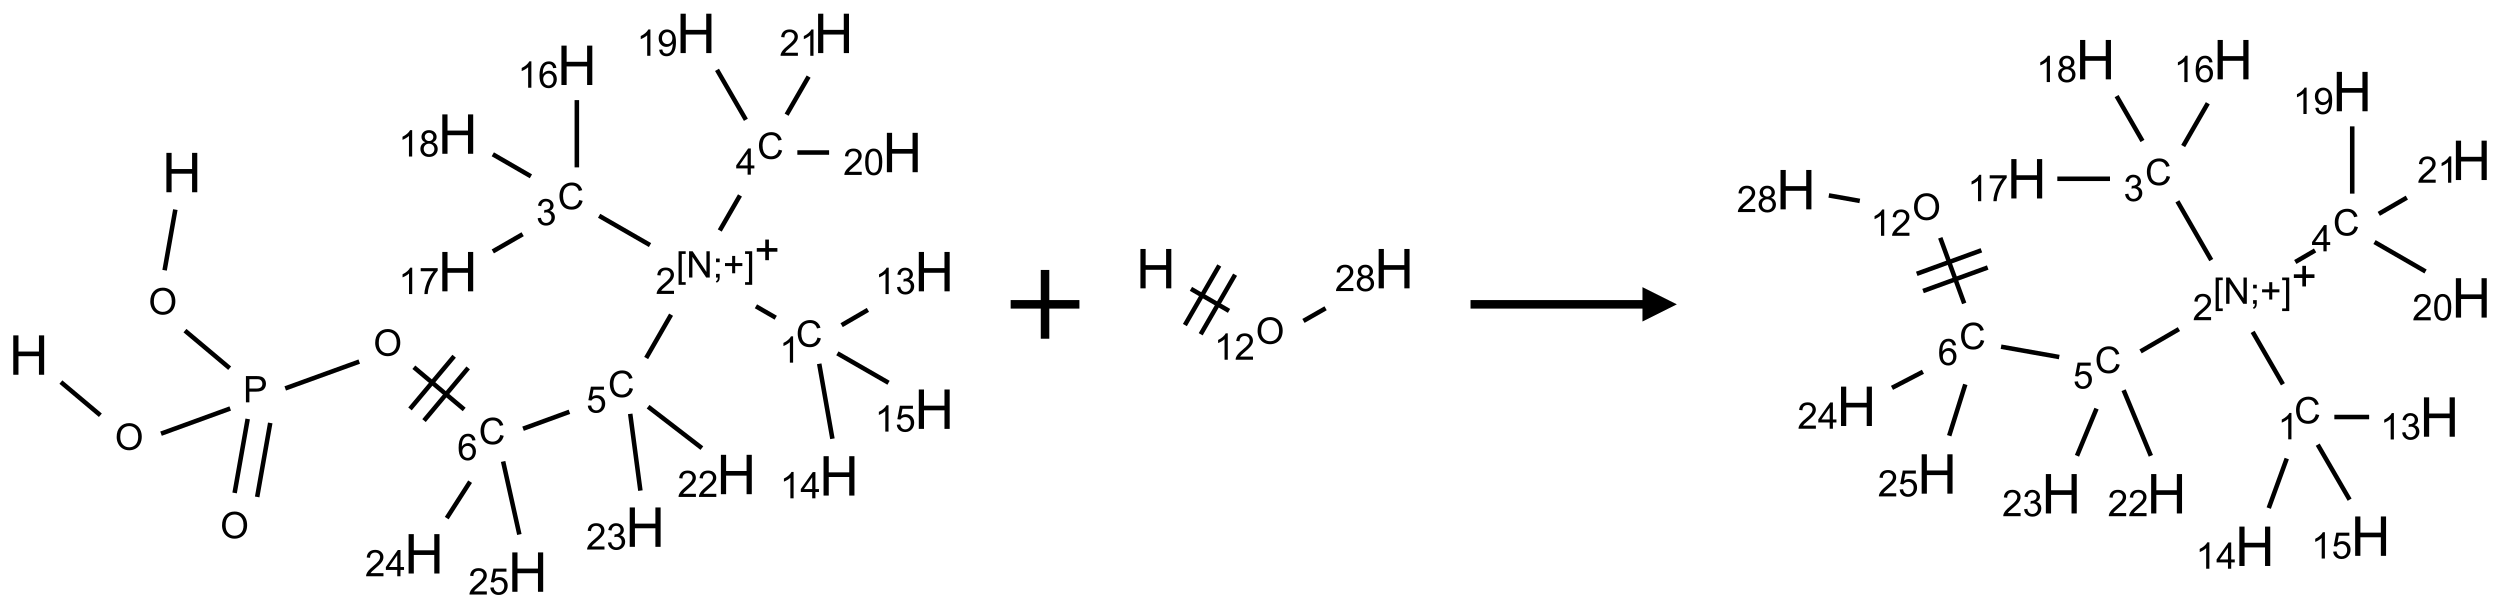 <?xml version="1.0" encoding="UTF-8"?>
<svg xmlns="http://www.w3.org/2000/svg" xmlns:xlink="http://www.w3.org/1999/xlink" width="727" height="177" viewBox="0 0 727 177">
<defs>
<g>
<g id="glyph-0-0">
<path d="M 2 0 L 2 -10 L 10 -10 L 10 0 Z M 2.25 -0.25 L 9.75 -0.25 L 9.75 -9.75 L 2.25 -9.75 Z M 2.25 -0.25 "/>
</g>
<g id="glyph-0-1">
<path d="M 1.281 0 L 1.281 -11.453 L 2.797 -11.453 L 2.797 -6.75 L 8.75 -6.75 L 8.75 -11.453 L 10.266 -11.453 L 10.266 0 L 8.75 0 L 8.75 -5.398 L 2.797 -5.398 L 2.797 0 Z M 1.281 0 "/>
</g>
<g id="glyph-1-0">
<path d="M 1.332 0 L 1.332 -6.668 L 6.668 -6.668 L 6.668 0 Z M 1.5 -0.168 L 6.5 -0.168 L 6.5 -6.5 L 1.5 -6.5 Z M 1.5 -0.168 "/>
</g>
<g id="glyph-1-1">
<path d="M 0.516 -3.719 C 0.516 -4.984 0.855 -5.977 1.535 -6.695 C 2.215 -7.414 3.094 -7.77 4.172 -7.77 C 4.875 -7.77 5.512 -7.602 6.078 -7.266 C 6.645 -6.93 7.074 -6.461 7.371 -5.855 C 7.668 -5.254 7.816 -4.57 7.816 -3.809 C 7.816 -3.035 7.66 -2.34 7.348 -1.73 C 7.035 -1.117 6.594 -0.656 6.02 -0.34 C 5.449 -0.027 4.828 0.129 4.168 0.129 C 3.449 0.129 2.805 -0.043 2.238 -0.391 C 1.672 -0.738 1.246 -1.211 0.953 -1.812 C 0.66 -2.414 0.516 -3.047 0.516 -3.719 Z M 1.559 -3.703 C 1.559 -2.781 1.805 -2.059 2.301 -1.527 C 2.793 -1 3.414 -0.734 4.16 -0.734 C 4.922 -0.734 5.547 -1 6.039 -1.535 C 6.531 -2.07 6.777 -2.828 6.777 -3.812 C 6.777 -4.434 6.672 -4.977 6.461 -5.441 C 6.25 -5.902 5.945 -6.262 5.539 -6.52 C 5.133 -6.773 4.68 -6.902 4.176 -6.902 C 3.461 -6.902 2.848 -6.656 2.332 -6.164 C 1.816 -5.672 1.559 -4.852 1.559 -3.703 Z M 1.559 -3.703 "/>
</g>
<g id="glyph-1-2">
<path d="M 0.824 0 L 0.824 -7.637 L 3.703 -7.637 C 4.211 -7.637 4.598 -7.609 4.863 -7.562 C 5.238 -7.5 5.555 -7.383 5.809 -7.207 C 6.062 -7.031 6.266 -6.785 6.418 -6.469 C 6.574 -6.152 6.652 -5.805 6.652 -5.426 C 6.652 -4.777 6.445 -4.227 6.031 -3.777 C 5.617 -3.328 4.871 -3.105 3.793 -3.105 L 1.832 -3.105 L 1.832 0 Z M 1.832 -4.004 L 3.809 -4.004 C 4.461 -4.004 4.922 -4.125 5.199 -4.371 C 5.473 -4.613 5.609 -4.953 5.609 -5.395 C 5.609 -5.715 5.527 -5.988 5.367 -6.215 C 5.207 -6.441 4.992 -6.594 4.73 -6.668 C 4.559 -6.711 4.246 -6.734 3.785 -6.734 L 1.832 -6.734 Z M 1.832 -4.004 "/>
</g>
<g id="glyph-1-3">
<path d="M 6.27 -2.676 L 7.281 -2.422 C 7.07 -1.594 6.688 -0.961 6.137 -0.523 C 5.586 -0.086 4.914 0.129 4.121 0.129 C 3.297 0.129 2.629 -0.039 2.113 -0.371 C 1.598 -0.707 1.203 -1.191 0.934 -1.828 C 0.664 -2.465 0.531 -3.145 0.531 -3.875 C 0.531 -4.672 0.684 -5.363 0.988 -5.957 C 1.293 -6.547 1.723 -6.996 2.285 -7.305 C 2.844 -7.613 3.461 -7.766 4.137 -7.766 C 4.898 -7.766 5.543 -7.57 6.062 -7.184 C 6.582 -6.793 6.945 -6.246 7.152 -5.543 L 6.156 -5.309 C 5.98 -5.863 5.723 -6.266 5.387 -6.52 C 5.051 -6.773 4.625 -6.902 4.113 -6.902 C 3.527 -6.902 3.039 -6.762 2.645 -6.48 C 2.25 -6.199 1.973 -5.82 1.812 -5.348 C 1.652 -4.871 1.574 -4.383 1.574 -3.879 C 1.574 -3.23 1.668 -2.664 1.855 -2.18 C 2.047 -1.695 2.34 -1.332 2.738 -1.094 C 3.137 -0.855 3.57 -0.734 4.035 -0.734 C 4.602 -0.734 5.082 -0.898 5.473 -1.223 C 5.867 -1.551 6.133 -2.035 6.27 -2.676 Z M 6.27 -2.676 "/>
</g>
<g id="glyph-1-4">
<path d="M 5.309 -5.766 L 4.375 -5.691 C 4.293 -6.059 4.172 -6.328 4.02 -6.496 C 3.766 -6.762 3.453 -6.895 3.082 -6.895 C 2.785 -6.895 2.523 -6.812 2.297 -6.645 C 2 -6.43 1.77 -6.117 1.598 -5.703 C 1.43 -5.289 1.34 -4.703 1.332 -3.938 C 1.559 -4.281 1.836 -4.535 2.16 -4.703 C 2.488 -4.871 2.828 -4.953 3.188 -4.953 C 3.812 -4.953 4.344 -4.723 4.785 -4.262 C 5.223 -3.801 5.441 -3.207 5.441 -2.48 C 5.441 -2 5.34 -1.555 5.133 -1.145 C 4.926 -0.73 4.641 -0.418 4.281 -0.199 C 3.922 0.02 3.512 0.129 3.051 0.129 C 2.27 0.129 1.633 -0.156 1.141 -0.73 C 0.648 -1.305 0.402 -2.254 0.402 -3.574 C 0.402 -5.051 0.672 -6.121 1.219 -6.793 C 1.695 -7.375 2.336 -7.668 3.141 -7.668 C 3.742 -7.668 4.234 -7.5 4.617 -7.16 C 5 -6.824 5.23 -6.359 5.309 -5.766 Z M 1.48 -2.473 C 1.48 -2.152 1.547 -1.844 1.684 -1.547 C 1.82 -1.25 2.016 -1.027 2.262 -0.871 C 2.508 -0.719 2.766 -0.641 3.035 -0.641 C 3.434 -0.641 3.773 -0.801 4.059 -1.121 C 4.344 -1.441 4.484 -1.875 4.484 -2.422 C 4.484 -2.949 4.344 -3.367 4.062 -3.668 C 3.781 -3.973 3.426 -4.125 3 -4.125 C 2.578 -4.125 2.219 -3.973 1.922 -3.668 C 1.625 -3.363 1.48 -2.969 1.48 -2.473 Z M 1.48 -2.473 "/>
</g>
<g id="glyph-1-5">
<path d="M 0.441 -2 L 1.426 -2.082 C 1.5 -1.605 1.668 -1.242 1.934 -1.004 C 2.199 -0.762 2.52 -0.641 2.895 -0.641 C 3.348 -0.641 3.73 -0.812 4.043 -1.152 C 4.355 -1.492 4.512 -1.941 4.512 -2.504 C 4.512 -3.039 4.359 -3.461 4.059 -3.77 C 3.758 -4.078 3.367 -4.234 2.879 -4.234 C 2.578 -4.234 2.305 -4.164 2.062 -4.027 C 1.82 -3.891 1.629 -3.715 1.488 -3.496 L 0.609 -3.609 L 1.348 -7.531 L 5.145 -7.531 L 5.145 -6.637 L 2.098 -6.637 L 1.688 -4.582 C 2.145 -4.902 2.625 -5.062 3.129 -5.062 C 3.797 -5.062 4.359 -4.832 4.816 -4.371 C 5.277 -3.91 5.504 -3.312 5.504 -2.59 C 5.504 -1.898 5.305 -1.301 4.902 -0.797 C 4.41 -0.18 3.742 0.129 2.895 0.129 C 2.199 0.129 1.633 -0.062 1.195 -0.453 C 0.758 -0.844 0.504 -1.359 0.441 -2 Z M 0.441 -2 "/>
</g>
<g id="glyph-1-6">
<path d="M 0.723 2.121 L 0.723 -7.637 L 2.793 -7.637 L 2.793 -6.859 L 1.66 -6.859 L 1.66 1.344 L 2.793 1.344 L 2.793 2.121 Z M 0.723 2.121 "/>
</g>
<g id="glyph-1-7">
<path d="M 0.812 0 L 0.812 -7.637 L 1.848 -7.637 L 5.859 -1.641 L 5.859 -7.637 L 6.828 -7.637 L 6.828 0 L 5.793 0 L 1.781 -6 L 1.781 0 Z M 0.812 0 "/>
</g>
<g id="glyph-1-8">
<path d="M 0.949 -4.465 L 0.949 -5.531 L 2.016 -5.531 L 2.016 -4.465 Z M 0.949 0 L 0.949 -1.066 L 2.016 -1.066 L 2.016 0 C 2.016 0.391 1.945 0.711 1.809 0.949 C 1.668 1.191 1.449 1.379 1.145 1.512 L 0.887 1.109 C 1.082 1.023 1.23 0.895 1.324 0.727 C 1.418 0.559 1.469 0.316 1.48 0 Z M 0.949 0 "/>
</g>
<g id="glyph-1-9">
<path d="M 2.672 -1.234 L 2.672 -3.328 L 0.594 -3.328 L 0.594 -4.203 L 2.672 -4.203 L 2.672 -6.281 L 3.559 -6.281 L 3.559 -4.203 L 5.637 -4.203 L 5.637 -3.328 L 3.559 -3.328 L 3.559 -1.234 Z M 2.672 -1.234 "/>
</g>
<g id="glyph-1-10">
<path d="M 2.27 2.121 L 0.203 2.121 L 0.203 1.344 L 1.332 1.344 L 1.332 -6.859 L 0.203 -6.859 L 0.203 -7.637 L 2.27 -7.637 Z M 2.27 2.121 "/>
</g>
<g id="glyph-1-11">
<path d="M 5.371 -0.902 L 5.371 0 L 0.324 0 C 0.316 -0.227 0.352 -0.441 0.434 -0.652 C 0.562 -0.996 0.766 -1.332 1.051 -1.668 C 1.332 -2 1.742 -2.387 2.277 -2.824 C 3.105 -3.504 3.668 -4.043 3.957 -4.441 C 4.25 -4.84 4.395 -5.215 4.395 -5.566 C 4.395 -5.938 4.262 -6.254 3.996 -6.508 C 3.73 -6.762 3.387 -6.891 2.957 -6.891 C 2.508 -6.891 2.145 -6.754 1.875 -6.484 C 1.605 -6.215 1.469 -5.84 1.465 -5.359 L 0.5 -5.457 C 0.566 -6.176 0.812 -6.727 1.246 -7.102 C 1.676 -7.477 2.254 -7.668 2.98 -7.668 C 3.711 -7.668 4.293 -7.465 4.719 -7.059 C 5.145 -6.652 5.359 -6.148 5.359 -5.547 C 5.359 -5.242 5.297 -4.941 5.172 -4.645 C 5.047 -4.352 4.84 -4.039 4.551 -3.715 C 4.262 -3.387 3.777 -2.938 3.105 -2.371 C 2.543 -1.898 2.18 -1.578 2.02 -1.41 C 1.859 -1.242 1.73 -1.07 1.625 -0.902 Z M 5.371 -0.902 "/>
</g>
<g id="glyph-1-12">
<path d="M 3.973 0 L 3.035 0 L 3.035 -5.973 C 2.809 -5.758 2.516 -5.543 2.148 -5.328 C 1.781 -5.113 1.453 -4.953 1.16 -4.844 L 1.16 -5.75 C 1.684 -5.996 2.145 -6.297 2.535 -6.645 C 2.93 -6.996 3.207 -7.336 3.371 -7.668 L 3.973 -7.668 Z M 3.973 0 "/>
</g>
<g id="glyph-1-13">
<path d="M 0.449 -2.016 L 1.387 -2.141 C 1.492 -1.609 1.676 -1.227 1.934 -0.992 C 2.191 -0.758 2.508 -0.641 2.879 -0.641 C 3.32 -0.641 3.695 -0.793 3.996 -1.098 C 4.301 -1.402 4.453 -1.781 4.453 -2.234 C 4.453 -2.664 4.312 -3.02 4.031 -3.301 C 3.75 -3.578 3.391 -3.719 2.957 -3.719 C 2.781 -3.719 2.562 -3.684 2.297 -3.613 L 2.402 -4.438 C 2.465 -4.43 2.516 -4.426 2.551 -4.426 C 2.949 -4.426 3.312 -4.531 3.629 -4.738 C 3.949 -4.949 4.109 -5.27 4.109 -5.703 C 4.109 -6.047 3.992 -6.332 3.762 -6.559 C 3.527 -6.785 3.227 -6.895 2.859 -6.895 C 2.496 -6.895 2.191 -6.781 1.949 -6.551 C 1.707 -6.324 1.547 -5.98 1.48 -5.52 L 0.543 -5.688 C 0.656 -6.316 0.918 -6.805 1.324 -7.148 C 1.73 -7.492 2.234 -7.668 2.84 -7.668 C 3.254 -7.668 3.641 -7.578 3.988 -7.398 C 4.34 -7.219 4.609 -6.977 4.793 -6.668 C 4.98 -6.359 5.074 -6.031 5.074 -5.684 C 5.074 -5.352 4.984 -5.051 4.809 -4.781 C 4.629 -4.512 4.367 -4.297 4.02 -4.137 C 4.473 -4.031 4.824 -3.816 5.074 -3.488 C 5.324 -3.16 5.449 -2.75 5.449 -2.254 C 5.449 -1.59 5.203 -1.023 4.719 -0.559 C 4.234 -0.098 3.617 0.137 2.875 0.137 C 2.203 0.137 1.648 -0.062 1.207 -0.465 C 0.762 -0.863 0.512 -1.379 0.449 -2.016 Z M 0.449 -2.016 "/>
</g>
<g id="glyph-1-14">
<path d="M 3.449 0 L 3.449 -1.828 L 0.137 -1.828 L 0.137 -2.688 L 3.621 -7.637 L 4.387 -7.637 L 4.387 -2.688 L 5.418 -2.688 L 5.418 -1.828 L 4.387 -1.828 L 4.387 0 Z M 3.449 -2.688 L 3.449 -6.129 L 1.059 -2.688 Z M 3.449 -2.688 "/>
</g>
<g id="glyph-1-15">
<path d="M 0.504 -6.637 L 0.504 -7.535 L 5.449 -7.535 L 5.449 -6.809 C 4.961 -6.289 4.48 -5.602 4.004 -4.746 C 3.527 -3.887 3.156 -3.004 2.895 -2.098 C 2.707 -1.461 2.59 -0.762 2.535 0 L 1.574 0 C 1.582 -0.602 1.703 -1.328 1.926 -2.176 C 2.152 -3.027 2.477 -3.848 2.898 -4.637 C 3.32 -5.426 3.77 -6.094 4.246 -6.637 Z M 0.504 -6.637 "/>
</g>
<g id="glyph-1-16">
<path d="M 1.887 -4.141 C 1.496 -4.281 1.207 -4.484 1.02 -4.75 C 0.832 -5.016 0.738 -5.328 0.738 -5.699 C 0.738 -6.254 0.938 -6.719 1.34 -7.098 C 1.738 -7.477 2.27 -7.668 2.934 -7.668 C 3.598 -7.668 4.137 -7.473 4.543 -7.086 C 4.949 -6.699 5.152 -6.227 5.152 -5.672 C 5.152 -5.316 5.059 -5.008 4.871 -4.746 C 4.688 -4.484 4.406 -4.281 4.027 -4.141 C 4.496 -3.988 4.852 -3.742 5.098 -3.402 C 5.34 -3.062 5.465 -2.656 5.465 -2.184 C 5.465 -1.531 5.234 -0.98 4.77 -0.535 C 4.309 -0.09 3.703 0.129 2.949 0.129 C 2.195 0.129 1.586 -0.094 1.125 -0.539 C 0.664 -0.984 0.434 -1.543 0.434 -2.207 C 0.434 -2.703 0.559 -3.121 0.809 -3.457 C 1.062 -3.793 1.422 -4.02 1.887 -4.141 Z M 1.699 -5.73 C 1.699 -5.367 1.812 -5.074 2.047 -4.844 C 2.281 -4.613 2.582 -4.5 2.953 -4.5 C 3.312 -4.5 3.609 -4.613 3.84 -4.84 C 4.07 -5.066 4.188 -5.348 4.188 -5.676 C 4.188 -6.02 4.07 -6.309 3.832 -6.543 C 3.594 -6.777 3.297 -6.895 2.941 -6.895 C 2.586 -6.895 2.289 -6.781 2.051 -6.551 C 1.816 -6.324 1.699 -6.047 1.699 -5.73 Z M 1.395 -2.203 C 1.395 -1.938 1.461 -1.676 1.586 -1.426 C 1.711 -1.176 1.902 -0.984 2.152 -0.848 C 2.402 -0.711 2.672 -0.641 2.957 -0.641 C 3.406 -0.641 3.777 -0.785 4.066 -1.074 C 4.359 -1.363 4.504 -1.727 4.504 -2.172 C 4.504 -2.625 4.355 -2.996 4.055 -3.293 C 3.754 -3.586 3.379 -3.734 2.926 -3.734 C 2.484 -3.734 2.121 -3.59 1.832 -3.297 C 1.543 -3.004 1.395 -2.641 1.395 -2.203 Z M 1.395 -2.203 "/>
</g>
<g id="glyph-1-17">
<path d="M 0.582 -1.766 L 1.484 -1.848 C 1.562 -1.426 1.707 -1.117 1.922 -0.926 C 2.137 -0.734 2.414 -0.641 2.75 -0.641 C 3.039 -0.641 3.289 -0.707 3.508 -0.84 C 3.727 -0.973 3.902 -1.148 4.043 -1.367 C 4.18 -1.586 4.297 -1.887 4.391 -2.262 C 4.484 -2.637 4.531 -3.016 4.531 -3.406 C 4.531 -3.449 4.531 -3.512 4.527 -3.594 C 4.34 -3.297 4.082 -3.055 3.758 -2.867 C 3.434 -2.68 3.082 -2.59 2.703 -2.59 C 2.07 -2.59 1.535 -2.816 1.098 -3.277 C 0.66 -3.734 0.441 -4.34 0.441 -5.09 C 0.441 -5.863 0.672 -6.484 1.129 -6.957 C 1.586 -7.43 2.156 -7.668 2.844 -7.668 C 3.34 -7.668 3.793 -7.531 4.207 -7.266 C 4.617 -7 4.93 -6.617 5.145 -6.121 C 5.355 -5.629 5.465 -4.91 5.465 -3.973 C 5.465 -2.996 5.359 -2.223 5.145 -1.645 C 4.934 -1.066 4.617 -0.625 4.199 -0.324 C 3.781 -0.02 3.293 0.129 2.73 0.129 C 2.133 0.129 1.645 -0.035 1.266 -0.367 C 0.887 -0.699 0.66 -1.164 0.582 -1.766 Z M 4.422 -5.137 C 4.422 -5.676 4.277 -6.102 3.992 -6.418 C 3.707 -6.734 3.359 -6.891 2.957 -6.891 C 2.543 -6.891 2.18 -6.719 1.871 -6.379 C 1.562 -6.039 1.406 -5.598 1.406 -5.059 C 1.406 -4.57 1.555 -4.176 1.848 -3.871 C 2.141 -3.566 2.5 -3.418 2.934 -3.418 C 3.367 -3.418 3.723 -3.57 4.004 -3.871 C 4.281 -4.176 4.422 -4.598 4.422 -5.137 Z M 4.422 -5.137 "/>
</g>
<g id="glyph-1-18">
<path d="M 0.441 -3.766 C 0.441 -4.668 0.535 -5.395 0.723 -5.945 C 0.906 -6.496 1.184 -6.922 1.551 -7.219 C 1.918 -7.516 2.375 -7.668 2.934 -7.668 C 3.344 -7.668 3.703 -7.586 4.012 -7.418 C 4.32 -7.254 4.574 -7.016 4.777 -6.707 C 4.977 -6.395 5.137 -6.016 5.25 -5.57 C 5.363 -5.125 5.422 -4.523 5.422 -3.766 C 5.422 -2.871 5.328 -2.148 5.145 -1.598 C 4.961 -1.047 4.688 -0.621 4.32 -0.32 C 3.953 -0.02 3.492 0.129 2.934 0.129 C 2.195 0.129 1.617 -0.133 1.199 -0.66 C 0.695 -1.297 0.441 -2.332 0.441 -3.766 Z M 1.406 -3.766 C 1.406 -2.512 1.555 -1.68 1.848 -1.262 C 2.141 -0.848 2.5 -0.641 2.934 -0.641 C 3.363 -0.641 3.727 -0.848 4.02 -1.266 C 4.312 -1.684 4.457 -2.516 4.457 -3.766 C 4.457 -5.023 4.312 -5.859 4.02 -6.27 C 3.727 -6.684 3.359 -6.891 2.922 -6.891 C 2.492 -6.891 2.148 -6.707 1.891 -6.344 C 1.566 -5.879 1.406 -5.02 1.406 -3.766 Z M 1.406 -3.766 "/>
</g>
</g>
</defs>
<path fill="none" stroke-width="0.033" stroke-linecap="butt" stroke-linejoin="miter" stroke="rgb(0%, 0%, 0%)" stroke-opacity="1" stroke-miterlimit="10" d="M 1.066 1.281 L 0.988 1.722 " transform="matrix(40, 0, 0, 40, 8.346, 9.711)"/>
<path fill="none" stroke-width="0.033" stroke-linecap="butt" stroke-linejoin="miter" stroke="rgb(0%, 0%, 0%)" stroke-opacity="1" stroke-miterlimit="10" d="M 1.136 2.161 L 1.461 2.434 " transform="matrix(40, 0, 0, 40, 8.346, 9.711)"/>
<path fill="none" stroke-width="0.033" stroke-linecap="butt" stroke-linejoin="miter" stroke="rgb(0%, 0%, 0%)" stroke-opacity="1" stroke-miterlimit="10" d="M 1.592 2.803 L 1.497 3.341 " transform="matrix(40, 0, 0, 40, 8.346, 9.711)"/>
<path fill="none" stroke-width="0.033" stroke-linecap="butt" stroke-linejoin="miter" stroke="rgb(0%, 0%, 0%)" stroke-opacity="1" stroke-miterlimit="10" d="M 1.756 2.832 L 1.661 3.37 " transform="matrix(40, 0, 0, 40, 8.346, 9.711)"/>
<path fill="none" stroke-width="0.033" stroke-linecap="butt" stroke-linejoin="miter" stroke="rgb(0%, 0%, 0%)" stroke-opacity="1" stroke-miterlimit="10" d="M 1.465 2.727 L 0.962 2.91 " transform="matrix(40, 0, 0, 40, 8.346, 9.711)"/>
<path fill="none" stroke-width="0.033" stroke-linecap="butt" stroke-linejoin="miter" stroke="rgb(0%, 0%, 0%)" stroke-opacity="1" stroke-miterlimit="10" d="M 0.521 2.776 L 0.234 2.535 " transform="matrix(40, 0, 0, 40, 8.346, 9.711)"/>
<path fill="none" stroke-width="0.033" stroke-linecap="butt" stroke-linejoin="miter" stroke="rgb(0%, 0%, 0%)" stroke-opacity="1" stroke-miterlimit="10" d="M 1.865 2.581 L 2.403 2.386 " transform="matrix(40, 0, 0, 40, 8.346, 9.711)"/>
<path fill="none" stroke-width="0.033" stroke-linecap="butt" stroke-linejoin="miter" stroke="rgb(0%, 0%, 0%)" stroke-opacity="1" stroke-miterlimit="10" d="M 2.8 2.427 L 3.166 2.734 " transform="matrix(40, 0, 0, 40, 8.346, 9.711)"/>
<path fill="none" stroke-width="0.033" stroke-linecap="butt" stroke-linejoin="miter" stroke="rgb(0%, 0%, 0%)" stroke-opacity="1" stroke-miterlimit="10" d="M 2.874 2.815 L 3.195 2.432 " transform="matrix(40, 0, 0, 40, 8.346, 9.711)"/>
<path fill="none" stroke-width="0.033" stroke-linecap="butt" stroke-linejoin="miter" stroke="rgb(0%, 0%, 0%)" stroke-opacity="1" stroke-miterlimit="10" d="M 2.772 2.73 L 3.093 2.347 " transform="matrix(40, 0, 0, 40, 8.346, 9.711)"/>
<path fill="none" stroke-width="0.033" stroke-linecap="butt" stroke-linejoin="miter" stroke="rgb(0%, 0%, 0%)" stroke-opacity="1" stroke-miterlimit="10" d="M 3.594 2.874 L 3.931 2.751 " transform="matrix(40, 0, 0, 40, 8.346, 9.711)"/>
<path fill="none" stroke-width="0.033" stroke-linecap="butt" stroke-linejoin="miter" stroke="rgb(0%, 0%, 0%)" stroke-opacity="1" stroke-miterlimit="10" d="M 4.489 2.36 L 4.67 2.045 " transform="matrix(40, 0, 0, 40, 8.346, 9.711)"/>
<path fill="none" stroke-width="0.033" stroke-linecap="butt" stroke-linejoin="miter" stroke="rgb(0%, 0%, 0%)" stroke-opacity="1" stroke-miterlimit="10" d="M 5.287 1.984 L 5.431 2.067 " transform="matrix(40, 0, 0, 40, 8.346, 9.711)"/>
<path fill="none" stroke-width="0.033" stroke-linecap="butt" stroke-linejoin="miter" stroke="rgb(0%, 0%, 0%)" stroke-opacity="1" stroke-miterlimit="10" d="M 5.91 2.121 L 6.101 2.01 " transform="matrix(40, 0, 0, 40, 8.346, 9.711)"/>
<path fill="none" stroke-width="0.033" stroke-linecap="butt" stroke-linejoin="miter" stroke="rgb(0%, 0%, 0%)" stroke-opacity="1" stroke-miterlimit="10" d="M 5.747 2.402 L 5.843 2.947 " transform="matrix(40, 0, 0, 40, 8.346, 9.711)"/>
<path fill="none" stroke-width="0.033" stroke-linecap="butt" stroke-linejoin="miter" stroke="rgb(0%, 0%, 0%)" stroke-opacity="1" stroke-miterlimit="10" d="M 5.879 2.326 L 6.251 2.54 " transform="matrix(40, 0, 0, 40, 8.346, 9.711)"/>
<path fill="none" stroke-width="0.033" stroke-linecap="butt" stroke-linejoin="miter" stroke="rgb(0%, 0%, 0%)" stroke-opacity="1" stroke-miterlimit="10" d="M 4.517 1.539 L 4.147 1.326 " transform="matrix(40, 0, 0, 40, 8.346, 9.711)"/>
<path fill="none" stroke-width="0.033" stroke-linecap="butt" stroke-linejoin="miter" stroke="rgb(0%, 0%, 0%)" stroke-opacity="1" stroke-miterlimit="10" d="M 3.985 0.974 L 3.985 0.485 " transform="matrix(40, 0, 0, 40, 8.346, 9.711)"/>
<path fill="none" stroke-width="0.033" stroke-linecap="butt" stroke-linejoin="miter" stroke="rgb(0%, 0%, 0%)" stroke-opacity="1" stroke-miterlimit="10" d="M 3.591 1.46 L 3.374 1.585 " transform="matrix(40, 0, 0, 40, 8.346, 9.711)"/>
<path fill="none" stroke-width="0.033" stroke-linecap="butt" stroke-linejoin="miter" stroke="rgb(0%, 0%, 0%)" stroke-opacity="1" stroke-miterlimit="10" d="M 3.651 1.039 L 3.374 0.879 " transform="matrix(40, 0, 0, 40, 8.346, 9.711)"/>
<path fill="none" stroke-width="0.033" stroke-linecap="butt" stroke-linejoin="miter" stroke="rgb(0%, 0%, 0%)" stroke-opacity="1" stroke-miterlimit="10" d="M 5.024 1.433 L 5.171 1.178 " transform="matrix(40, 0, 0, 40, 8.346, 9.711)"/>
<path fill="none" stroke-width="0.033" stroke-linecap="butt" stroke-linejoin="miter" stroke="rgb(0%, 0%, 0%)" stroke-opacity="1" stroke-miterlimit="10" d="M 5.214 0.628 L 5.004 0.265 " transform="matrix(40, 0, 0, 40, 8.346, 9.711)"/>
<path fill="none" stroke-width="0.033" stroke-linecap="butt" stroke-linejoin="miter" stroke="rgb(0%, 0%, 0%)" stroke-opacity="1" stroke-miterlimit="10" d="M 5.588 0.866 L 5.819 0.866 " transform="matrix(40, 0, 0, 40, 8.346, 9.711)"/>
<path fill="none" stroke-width="0.033" stroke-linecap="butt" stroke-linejoin="miter" stroke="rgb(0%, 0%, 0%)" stroke-opacity="1" stroke-miterlimit="10" d="M 5.51 0.591 L 5.67 0.314 " transform="matrix(40, 0, 0, 40, 8.346, 9.711)"/>
<path fill="none" stroke-width="0.033" stroke-linecap="butt" stroke-linejoin="miter" stroke="rgb(0%, 0%, 0%)" stroke-opacity="1" stroke-miterlimit="10" d="M 4.503 2.714 L 4.894 3.015 " transform="matrix(40, 0, 0, 40, 8.346, 9.711)"/>
<path fill="none" stroke-width="0.033" stroke-linecap="butt" stroke-linejoin="miter" stroke="rgb(0%, 0%, 0%)" stroke-opacity="1" stroke-miterlimit="10" d="M 4.373 2.766 L 4.447 3.324 " transform="matrix(40, 0, 0, 40, 8.346, 9.711)"/>
<path fill="none" stroke-width="0.033" stroke-linecap="butt" stroke-linejoin="miter" stroke="rgb(0%, 0%, 0%)" stroke-opacity="1" stroke-miterlimit="10" d="M 3.209 3.259 L 3.039 3.524 " transform="matrix(40, 0, 0, 40, 8.346, 9.711)"/>
<path fill="none" stroke-width="0.033" stroke-linecap="butt" stroke-linejoin="miter" stroke="rgb(0%, 0%, 0%)" stroke-opacity="1" stroke-miterlimit="10" d="M 3.449 3.112 L 3.567 3.643 " transform="matrix(40, 0, 0, 40, 8.346, 9.711)"/>
<g fill="rgb(0%, 0%, 0%)" fill-opacity="1">
<use xlink:href="#glyph-0-1" x="47.105" y="55.906"/>
</g>
<g fill="rgb(0%, 0%, 0%)" fill-opacity="1">
<use xlink:href="#glyph-1-1" x="43.18" y="91.422"/>
</g>
<g fill="rgb(0%, 0%, 0%)" fill-opacity="1">
<use xlink:href="#glyph-1-2" x="70.691" y="116.996"/>
</g>
<g fill="rgb(0%, 0%, 0%)" fill-opacity="1">
<use xlink:href="#glyph-1-1" x="64.051" y="156.523"/>
</g>
<g fill="rgb(0%, 0%, 0%)" fill-opacity="1">
<use xlink:href="#glyph-1-1" x="33.41" y="130.812"/>
</g>
<g fill="rgb(0%, 0%, 0%)" fill-opacity="1">
<use xlink:href="#glyph-0-1" x="2.574" y="108.98"/>
</g>
<g fill="rgb(0%, 0%, 0%)" fill-opacity="1">
<use xlink:href="#glyph-1-1" x="108.586" y="103.453"/>
</g>
<g fill="rgb(0%, 0%, 0%)" fill-opacity="1">
<use xlink:href="#glyph-1-3" x="139.211" y="129.16"/>
</g>
<g fill="rgb(0%, 0%, 0%)" fill-opacity="1">
<use xlink:href="#glyph-1-4" x="132.965" y="133.797"/>
</g>
<g fill="rgb(0%, 0%, 0%)" fill-opacity="1">
<use xlink:href="#glyph-1-3" x="176.801" y="115.48"/>
</g>
<g fill="rgb(0%, 0%, 0%)" fill-opacity="1">
<use xlink:href="#glyph-1-5" x="170.488" y="119.98"/>
</g>
<g fill="rgb(0%, 0%, 0%)" fill-opacity="1">
<use xlink:href="#glyph-1-6" x="196.605" y="80.703"/>
<use xlink:href="#glyph-1-7" x="199.569" y="80.703"/>
<use xlink:href="#glyph-1-8" x="207.272" y="80.703"/>
<use xlink:href="#glyph-1-9" x="210.236" y="80.703"/>
<use xlink:href="#glyph-1-10" x="216.465" y="80.703"/>
</g>
<g fill="rgb(0%, 0%, 0%)" fill-opacity="1">
<use xlink:href="#glyph-1-11" x="190.629" y="85.473"/>
</g>
<path fill-rule="nonzero" fill="rgb(0%, 0%, 0%)" fill-opacity="1" d="M 220.07 72.133 L 222.535 72.133 L 222.535 69.668 L 223.602 69.668 L 223.602 72.133 L 226.066 72.133 L 226.066 73.199 L 223.602 73.199 L 223.602 75.664 L 222.535 75.664 L 222.535 73.199 L 220.07 73.199 "/>
<g fill="rgb(0%, 0%, 0%)" fill-opacity="1">
<use xlink:href="#glyph-1-3" x="231.441" y="100.836"/>
</g>
<g fill="rgb(0%, 0%, 0%)" fill-opacity="1">
<use xlink:href="#glyph-1-12" x="226.66" y="105.473"/>
</g>
<g fill="rgb(0%, 0%, 0%)" fill-opacity="1">
<use xlink:href="#glyph-0-1" x="265.902" y="84.719"/>
</g>
<g fill="rgb(0%, 0%, 0%)" fill-opacity="1">
<use xlink:href="#glyph-1-12" x="254.469" y="85.512"/>
<use xlink:href="#glyph-1-13" x="260.401" y="85.512"/>
</g>
<g fill="rgb(0%, 0%, 0%)" fill-opacity="1">
<use xlink:href="#glyph-0-1" x="238.207" y="144.113"/>
</g>
<g fill="rgb(0%, 0%, 0%)" fill-opacity="1">
<use xlink:href="#glyph-1-12" x="226.805" y="144.906"/>
<use xlink:href="#glyph-1-14" x="232.737" y="144.906"/>
</g>
<g fill="rgb(0%, 0%, 0%)" fill-opacity="1">
<use xlink:href="#glyph-0-1" x="265.902" y="124.719"/>
</g>
<g fill="rgb(0%, 0%, 0%)" fill-opacity="1">
<use xlink:href="#glyph-1-12" x="254.41" y="125.512"/>
<use xlink:href="#glyph-1-5" x="260.342" y="125.512"/>
</g>
<g fill="rgb(0%, 0%, 0%)" fill-opacity="1">
<use xlink:href="#glyph-1-3" x="162.16" y="60.836"/>
</g>
<g fill="rgb(0%, 0%, 0%)" fill-opacity="1">
<use xlink:href="#glyph-1-13" x="155.906" y="65.473"/>
</g>
<g fill="rgb(0%, 0%, 0%)" fill-opacity="1">
<use xlink:href="#glyph-0-1" x="161.98" y="24.719"/>
</g>
<g fill="rgb(0%, 0%, 0%)" fill-opacity="1">
<use xlink:href="#glyph-1-12" x="150.551" y="25.512"/>
<use xlink:href="#glyph-1-4" x="156.483" y="25.512"/>
</g>
<g fill="rgb(0%, 0%, 0%)" fill-opacity="1">
<use xlink:href="#glyph-0-1" x="127.34" y="84.719"/>
</g>
<g fill="rgb(0%, 0%, 0%)" fill-opacity="1">
<use xlink:href="#glyph-1-12" x="115.902" y="85.512"/>
<use xlink:href="#glyph-1-15" x="121.835" y="85.512"/>
</g>
<g fill="rgb(0%, 0%, 0%)" fill-opacity="1">
<use xlink:href="#glyph-0-1" x="127.34" y="44.719"/>
</g>
<g fill="rgb(0%, 0%, 0%)" fill-opacity="1">
<use xlink:href="#glyph-1-12" x="115.887" y="45.512"/>
<use xlink:href="#glyph-1-16" x="121.819" y="45.512"/>
</g>
<g fill="rgb(0%, 0%, 0%)" fill-opacity="1">
<use xlink:href="#glyph-1-3" x="220.176" y="46.195"/>
</g>
<g fill="rgb(0%, 0%, 0%)" fill-opacity="1">
<use xlink:href="#glyph-1-14" x="213.953" y="50.801"/>
</g>
<g fill="rgb(0%, 0%, 0%)" fill-opacity="1">
<use xlink:href="#glyph-0-1" x="196.621" y="15.438"/>
</g>
<g fill="rgb(0%, 0%, 0%)" fill-opacity="1">
<use xlink:href="#glyph-1-12" x="185.168" y="16.23"/>
<use xlink:href="#glyph-1-17" x="191.1" y="16.23"/>
</g>
<g fill="rgb(0%, 0%, 0%)" fill-opacity="1">
<use xlink:href="#glyph-0-1" x="256.621" y="50.078"/>
</g>
<g fill="rgb(0%, 0%, 0%)" fill-opacity="1">
<use xlink:href="#glyph-1-11" x="245.215" y="50.871"/>
<use xlink:href="#glyph-1-18" x="251.147" y="50.871"/>
</g>
<g fill="rgb(0%, 0%, 0%)" fill-opacity="1">
<use xlink:href="#glyph-0-1" x="236.621" y="15.438"/>
</g>
<g fill="rgb(0%, 0%, 0%)" fill-opacity="1">
<use xlink:href="#glyph-1-11" x="226.66" y="16.23"/>
<use xlink:href="#glyph-1-12" x="232.592" y="16.23"/>
</g>
<g fill="rgb(0%, 0%, 0%)" fill-opacity="1">
<use xlink:href="#glyph-0-1" x="208.355" y="143.711"/>
</g>
<g fill="rgb(0%, 0%, 0%)" fill-opacity="1">
<use xlink:href="#glyph-1-11" x="197" y="144.504"/>
<use xlink:href="#glyph-1-11" x="202.932" y="144.504"/>
</g>
<g fill="rgb(0%, 0%, 0%)" fill-opacity="1">
<use xlink:href="#glyph-0-1" x="181.84" y="159.02"/>
</g>
<g fill="rgb(0%, 0%, 0%)" fill-opacity="1">
<use xlink:href="#glyph-1-11" x="170.41" y="159.812"/>
<use xlink:href="#glyph-1-13" x="176.342" y="159.812"/>
</g>
<g fill="rgb(0%, 0%, 0%)" fill-opacity="1">
<use xlink:href="#glyph-0-1" x="117.539" y="166.777"/>
</g>
<g fill="rgb(0%, 0%, 0%)" fill-opacity="1">
<use xlink:href="#glyph-1-11" x="106.141" y="167.57"/>
<use xlink:href="#glyph-1-14" x="112.073" y="167.57"/>
</g>
<g fill="rgb(0%, 0%, 0%)" fill-opacity="1">
<use xlink:href="#glyph-0-1" x="147.691" y="172.094"/>
</g>
<g fill="rgb(0%, 0%, 0%)" fill-opacity="1">
<use xlink:href="#glyph-1-11" x="136.199" y="172.887"/>
<use xlink:href="#glyph-1-5" x="142.132" y="172.887"/>
</g>
<path fill="none" stroke-width="0.062" stroke-linecap="butt" stroke-linejoin="miter" stroke="rgb(0%, 0%, 0%)" stroke-opacity="1" stroke-miterlimit="10" d="M 0 0 L 0.5 0 M 0.25 -0.25 L 0.25 0.25 " transform="matrix(40, 0, 0, 40, 293.896, 88.5)"/>
<path fill="none" stroke-width="0.033" stroke-linecap="butt" stroke-linejoin="miter" stroke="rgb(0%, 0%, 0%)" stroke-opacity="1" stroke-miterlimit="10" d="M 0.255 0.147 L 0.532 0.307 " transform="matrix(40, 0, 0, 40, 336.123, 78.123)"/>
<path fill="none" stroke-width="0.033" stroke-linecap="butt" stroke-linejoin="miter" stroke="rgb(0%, 0%, 0%)" stroke-opacity="1" stroke-miterlimit="10" d="M 0.326 0.477 L 0.576 0.044 " transform="matrix(40, 0, 0, 40, 336.123, 78.123)"/>
<path fill="none" stroke-width="0.033" stroke-linecap="butt" stroke-linejoin="miter" stroke="rgb(0%, 0%, 0%)" stroke-opacity="1" stroke-miterlimit="10" d="M 0.211 0.41 L 0.461 -0.023 " transform="matrix(40, 0, 0, 40, 336.123, 78.123)"/>
<path fill="none" stroke-width="0.033" stroke-linecap="butt" stroke-linejoin="miter" stroke="rgb(0%, 0%, 0%)" stroke-opacity="1" stroke-miterlimit="10" d="M 1.073 0.38 L 1.234 0.288 " transform="matrix(40, 0, 0, 40, 336.123, 78.123)"/>
<g fill="rgb(0%, 0%, 0%)" fill-opacity="1">
<use xlink:href="#glyph-0-1" x="330.352" y="83.852"/>
</g>
<g fill="rgb(0%, 0%, 0%)" fill-opacity="1">
<use xlink:href="#glyph-1-1" x="365.188" y="99.973"/>
</g>
<g fill="rgb(0%, 0%, 0%)" fill-opacity="1">
<use xlink:href="#glyph-1-12" x="353.066" y="104.605"/>
<use xlink:href="#glyph-1-11" x="358.999" y="104.605"/>
</g>
<g fill="rgb(0%, 0%, 0%)" fill-opacity="1">
<use xlink:href="#glyph-0-1" x="399.633" y="83.852"/>
</g>
<g fill="rgb(0%, 0%, 0%)" fill-opacity="1">
<use xlink:href="#glyph-1-11" x="388.184" y="84.645"/>
<use xlink:href="#glyph-1-16" x="394.116" y="84.645"/>
</g>
<path fill-rule="nonzero" fill="rgb(0%, 0%, 0%)" fill-opacity="1" d="M 427.629 89.75 L 477.629 89.75 L 477.629 93.5 L 487.629 88.5 L 477.629 83.5 L 477.629 87.25 L 427.629 87.25 "/>
<path fill="none" stroke-width="0.033" stroke-linecap="butt" stroke-linejoin="miter" stroke="rgb(0%, 0%, 0%)" stroke-opacity="1" stroke-miterlimit="10" d="M 3.54 2.36 L 3.32 1.979 " transform="matrix(40, 0, 0, 40, 522.268, 17.348)"/>
<path fill="none" stroke-width="0.033" stroke-linecap="butt" stroke-linejoin="miter" stroke="rgb(0%, 0%, 0%)" stroke-opacity="1" stroke-miterlimit="10" d="M 3.019 1.457 L 2.773 1.03 " transform="matrix(40, 0, 0, 40, 522.268, 17.348)"/>
<path fill="none" stroke-width="0.033" stroke-linecap="butt" stroke-linejoin="miter" stroke="rgb(0%, 0%, 0%)" stroke-opacity="1" stroke-miterlimit="10" d="M 2.815 0.628 L 2.994 0.317 " transform="matrix(40, 0, 0, 40, 522.268, 17.348)"/>
<path fill="none" stroke-width="0.033" stroke-linecap="butt" stroke-linejoin="miter" stroke="rgb(0%, 0%, 0%)" stroke-opacity="1" stroke-miterlimit="10" d="M 2.283 0.866 L 1.9 0.866 " transform="matrix(40, 0, 0, 40, 522.268, 17.348)"/>
<path fill="none" stroke-width="0.033" stroke-linecap="butt" stroke-linejoin="miter" stroke="rgb(0%, 0%, 0%)" stroke-opacity="1" stroke-miterlimit="10" d="M 2.519 0.591 L 2.331 0.265 " transform="matrix(40, 0, 0, 40, 522.268, 17.348)"/>
<path fill="none" stroke-width="0.033" stroke-linecap="butt" stroke-linejoin="miter" stroke="rgb(0%, 0%, 0%)" stroke-opacity="1" stroke-miterlimit="10" d="M 3.63 1.471 L 3.774 1.387 " transform="matrix(40, 0, 0, 40, 522.268, 17.348)"/>
<path fill="none" stroke-width="0.033" stroke-linecap="butt" stroke-linejoin="miter" stroke="rgb(0%, 0%, 0%)" stroke-opacity="1" stroke-miterlimit="10" d="M 4.044 0.974 L 4.044 0.485 " transform="matrix(40, 0, 0, 40, 522.268, 17.348)"/>
<path fill="none" stroke-width="0.033" stroke-linecap="butt" stroke-linejoin="miter" stroke="rgb(0%, 0%, 0%)" stroke-opacity="1" stroke-miterlimit="10" d="M 4.206 1.326 L 4.577 1.54 " transform="matrix(40, 0, 0, 40, 522.268, 17.348)"/>
<path fill="none" stroke-width="0.033" stroke-linecap="butt" stroke-linejoin="miter" stroke="rgb(0%, 0%, 0%)" stroke-opacity="1" stroke-miterlimit="10" d="M 4.237 1.121 L 4.441 1.003 " transform="matrix(40, 0, 0, 40, 522.268, 17.348)"/>
<path fill="none" stroke-width="0.033" stroke-linecap="butt" stroke-linejoin="miter" stroke="rgb(0%, 0%, 0%)" stroke-opacity="1" stroke-miterlimit="10" d="M 2.784 1.959 L 2.505 2.121 " transform="matrix(40, 0, 0, 40, 522.268, 17.348)"/>
<path fill="none" stroke-width="0.033" stroke-linecap="butt" stroke-linejoin="miter" stroke="rgb(0%, 0%, 0%)" stroke-opacity="1" stroke-miterlimit="10" d="M 1.914 2.162 L 1.491 2.087 " transform="matrix(40, 0, 0, 40, 522.268, 17.348)"/>
<path fill="none" stroke-width="0.033" stroke-linecap="butt" stroke-linejoin="miter" stroke="rgb(0%, 0%, 0%)" stroke-opacity="1" stroke-miterlimit="10" d="M 1.223 1.772 L 1.049 1.295 " transform="matrix(40, 0, 0, 40, 522.268, 17.348)"/>
<path fill="none" stroke-width="0.033" stroke-linecap="butt" stroke-linejoin="miter" stroke="rgb(0%, 0%, 0%)" stroke-opacity="1" stroke-miterlimit="10" d="M 1.348 1.386 L 0.878 1.557 " transform="matrix(40, 0, 0, 40, 522.268, 17.348)"/>
<path fill="none" stroke-width="0.033" stroke-linecap="butt" stroke-linejoin="miter" stroke="rgb(0%, 0%, 0%)" stroke-opacity="1" stroke-miterlimit="10" d="M 1.394 1.511 L 0.924 1.682 " transform="matrix(40, 0, 0, 40, 522.268, 17.348)"/>
<path fill="none" stroke-width="0.033" stroke-linecap="butt" stroke-linejoin="miter" stroke="rgb(0%, 0%, 0%)" stroke-opacity="1" stroke-miterlimit="10" d="M 0.464 1.027 L 0.239 0.987 " transform="matrix(40, 0, 0, 40, 522.268, 17.348)"/>
<path fill="none" stroke-width="0.033" stroke-linecap="butt" stroke-linejoin="miter" stroke="rgb(0%, 0%, 0%)" stroke-opacity="1" stroke-miterlimit="10" d="M 0.923 2.269 L 0.698 2.386 " transform="matrix(40, 0, 0, 40, 522.268, 17.348)"/>
<path fill="none" stroke-width="0.033" stroke-linecap="butt" stroke-linejoin="miter" stroke="rgb(0%, 0%, 0%)" stroke-opacity="1" stroke-miterlimit="10" d="M 1.231 2.361 L 1.114 2.734 " transform="matrix(40, 0, 0, 40, 522.268, 17.348)"/>
<path fill="none" stroke-width="0.033" stroke-linecap="butt" stroke-linejoin="miter" stroke="rgb(0%, 0%, 0%)" stroke-opacity="1" stroke-miterlimit="10" d="M 2.382 2.403 L 2.58 2.88 " transform="matrix(40, 0, 0, 40, 522.268, 17.348)"/>
<path fill="none" stroke-width="0.033" stroke-linecap="butt" stroke-linejoin="miter" stroke="rgb(0%, 0%, 0%)" stroke-opacity="1" stroke-miterlimit="10" d="M 2.185 2.537 L 2.043 2.88 " transform="matrix(40, 0, 0, 40, 522.268, 17.348)"/>
<path fill="none" stroke-width="0.033" stroke-linecap="butt" stroke-linejoin="miter" stroke="rgb(0%, 0%, 0%)" stroke-opacity="1" stroke-miterlimit="10" d="M 3.914 2.598 L 4.167 2.598 " transform="matrix(40, 0, 0, 40, 522.268, 17.348)"/>
<path fill="none" stroke-width="0.033" stroke-linecap="butt" stroke-linejoin="miter" stroke="rgb(0%, 0%, 0%)" stroke-opacity="1" stroke-miterlimit="10" d="M 3.568 2.9 L 3.437 3.26 " transform="matrix(40, 0, 0, 40, 522.268, 17.348)"/>
<path fill="none" stroke-width="0.033" stroke-linecap="butt" stroke-linejoin="miter" stroke="rgb(0%, 0%, 0%)" stroke-opacity="1" stroke-miterlimit="10" d="M 3.793 2.799 L 4.025 3.199 " transform="matrix(40, 0, 0, 40, 522.268, 17.348)"/>
<g fill="rgb(0%, 0%, 0%)" fill-opacity="1">
<use xlink:href="#glyph-1-3" x="667.156" y="123.117"/>
</g>
<g fill="rgb(0%, 0%, 0%)" fill-opacity="1">
<use xlink:href="#glyph-1-12" x="662.379" y="127.75"/>
</g>
<g fill="rgb(0%, 0%, 0%)" fill-opacity="1">
<use xlink:href="#glyph-1-6" x="643.586" y="88.34"/>
<use xlink:href="#glyph-1-7" x="646.549" y="88.34"/>
<use xlink:href="#glyph-1-8" x="654.253" y="88.34"/>
<use xlink:href="#glyph-1-9" x="657.216" y="88.34"/>
<use xlink:href="#glyph-1-10" x="663.445" y="88.34"/>
</g>
<g fill="rgb(0%, 0%, 0%)" fill-opacity="1">
<use xlink:href="#glyph-1-11" x="637.609" y="93.109"/>
</g>
<path fill-rule="nonzero" fill="rgb(0%, 0%, 0%)" fill-opacity="1" d="M 667.051 79.77 L 669.516 79.77 L 669.516 77.305 L 670.582 77.305 L 670.582 79.77 L 673.047 79.77 L 673.047 80.836 L 670.582 80.836 L 670.582 83.301 L 669.516 83.301 L 669.516 80.836 L 667.051 80.836 "/>
<g fill="rgb(0%, 0%, 0%)" fill-opacity="1">
<use xlink:href="#glyph-1-3" x="623.781" y="53.832"/>
</g>
<g fill="rgb(0%, 0%, 0%)" fill-opacity="1">
<use xlink:href="#glyph-1-13" x="617.531" y="58.469"/>
</g>
<g fill="rgb(0%, 0%, 0%)" fill-opacity="1">
<use xlink:href="#glyph-0-1" x="643.602" y="23.074"/>
</g>
<g fill="rgb(0%, 0%, 0%)" fill-opacity="1">
<use xlink:href="#glyph-1-12" x="632.172" y="23.867"/>
<use xlink:href="#glyph-1-4" x="638.104" y="23.867"/>
</g>
<g fill="rgb(0%, 0%, 0%)" fill-opacity="1">
<use xlink:href="#glyph-0-1" x="583.602" y="57.715"/>
</g>
<g fill="rgb(0%, 0%, 0%)" fill-opacity="1">
<use xlink:href="#glyph-1-12" x="572.168" y="58.508"/>
<use xlink:href="#glyph-1-15" x="578.1" y="58.508"/>
</g>
<g fill="rgb(0%, 0%, 0%)" fill-opacity="1">
<use xlink:href="#glyph-0-1" x="603.602" y="23.074"/>
</g>
<g fill="rgb(0%, 0%, 0%)" fill-opacity="1">
<use xlink:href="#glyph-1-12" x="592.152" y="23.867"/>
<use xlink:href="#glyph-1-16" x="598.085" y="23.867"/>
</g>
<g fill="rgb(0%, 0%, 0%)" fill-opacity="1">
<use xlink:href="#glyph-1-3" x="678.422" y="68.473"/>
</g>
<g fill="rgb(0%, 0%, 0%)" fill-opacity="1">
<use xlink:href="#glyph-1-14" x="672.203" y="73.078"/>
</g>
<g fill="rgb(0%, 0%, 0%)" fill-opacity="1">
<use xlink:href="#glyph-0-1" x="678.242" y="32.355"/>
</g>
<g fill="rgb(0%, 0%, 0%)" fill-opacity="1">
<use xlink:href="#glyph-1-12" x="666.793" y="33.148"/>
<use xlink:href="#glyph-1-17" x="672.725" y="33.148"/>
</g>
<g fill="rgb(0%, 0%, 0%)" fill-opacity="1">
<use xlink:href="#glyph-0-1" x="712.883" y="92.355"/>
</g>
<g fill="rgb(0%, 0%, 0%)" fill-opacity="1">
<use xlink:href="#glyph-1-11" x="701.477" y="93.148"/>
<use xlink:href="#glyph-1-18" x="707.409" y="93.148"/>
</g>
<g fill="rgb(0%, 0%, 0%)" fill-opacity="1">
<use xlink:href="#glyph-0-1" x="712.883" y="52.355"/>
</g>
<g fill="rgb(0%, 0%, 0%)" fill-opacity="1">
<use xlink:href="#glyph-1-11" x="702.926" y="53.148"/>
<use xlink:href="#glyph-1-12" x="708.858" y="53.148"/>
</g>
<g fill="rgb(0%, 0%, 0%)" fill-opacity="1">
<use xlink:href="#glyph-1-3" x="609.141" y="108.473"/>
</g>
<g fill="rgb(0%, 0%, 0%)" fill-opacity="1">
<use xlink:href="#glyph-1-5" x="602.832" y="112.977"/>
</g>
<g fill="rgb(0%, 0%, 0%)" fill-opacity="1">
<use xlink:href="#glyph-1-3" x="569.746" y="101.527"/>
</g>
<g fill="rgb(0%, 0%, 0%)" fill-opacity="1">
<use xlink:href="#glyph-1-4" x="563.5" y="106.164"/>
</g>
<g fill="rgb(0%, 0%, 0%)" fill-opacity="1">
<use xlink:href="#glyph-1-1" x="556.082" y="63.945"/>
</g>
<g fill="rgb(0%, 0%, 0%)" fill-opacity="1">
<use xlink:href="#glyph-1-12" x="543.961" y="68.578"/>
<use xlink:href="#glyph-1-11" x="549.893" y="68.578"/>
</g>
<g fill="rgb(0%, 0%, 0%)" fill-opacity="1">
<use xlink:href="#glyph-0-1" x="516.496" y="60.879"/>
</g>
<g fill="rgb(0%, 0%, 0%)" fill-opacity="1">
<use xlink:href="#glyph-1-11" x="505.047" y="61.672"/>
<use xlink:href="#glyph-1-16" x="510.979" y="61.672"/>
</g>
<g fill="rgb(0%, 0%, 0%)" fill-opacity="1">
<use xlink:href="#glyph-0-1" x="534.086" y="123.883"/>
</g>
<g fill="rgb(0%, 0%, 0%)" fill-opacity="1">
<use xlink:href="#glyph-1-11" x="522.688" y="124.672"/>
<use xlink:href="#glyph-1-14" x="528.62" y="124.672"/>
</g>
<g fill="rgb(0%, 0%, 0%)" fill-opacity="1">
<use xlink:href="#glyph-0-1" x="557.539" y="143.559"/>
</g>
<g fill="rgb(0%, 0%, 0%)" fill-opacity="1">
<use xlink:href="#glyph-1-11" x="546.051" y="144.352"/>
<use xlink:href="#glyph-1-5" x="551.983" y="144.352"/>
</g>
<g fill="rgb(0%, 0%, 0%)" fill-opacity="1">
<use xlink:href="#glyph-0-1" x="624.27" y="149.312"/>
</g>
<g fill="rgb(0%, 0%, 0%)" fill-opacity="1">
<use xlink:href="#glyph-1-11" x="612.914" y="150.105"/>
<use xlink:href="#glyph-1-11" x="618.846" y="150.105"/>
</g>
<g fill="rgb(0%, 0%, 0%)" fill-opacity="1">
<use xlink:href="#glyph-0-1" x="593.652" y="149.312"/>
</g>
<g fill="rgb(0%, 0%, 0%)" fill-opacity="1">
<use xlink:href="#glyph-1-11" x="582.223" y="150.105"/>
<use xlink:href="#glyph-1-13" x="588.155" y="150.105"/>
</g>
<g fill="rgb(0%, 0%, 0%)" fill-opacity="1">
<use xlink:href="#glyph-0-1" x="703.602" y="127"/>
</g>
<g fill="rgb(0%, 0%, 0%)" fill-opacity="1">
<use xlink:href="#glyph-1-12" x="692.168" y="127.789"/>
<use xlink:href="#glyph-1-13" x="698.1" y="127.789"/>
</g>
<g fill="rgb(0%, 0%, 0%)" fill-opacity="1">
<use xlink:href="#glyph-0-1" x="649.922" y="164.586"/>
</g>
<g fill="rgb(0%, 0%, 0%)" fill-opacity="1">
<use xlink:href="#glyph-1-12" x="638.516" y="165.379"/>
<use xlink:href="#glyph-1-14" x="644.448" y="165.379"/>
</g>
<g fill="rgb(0%, 0%, 0%)" fill-opacity="1">
<use xlink:href="#glyph-0-1" x="683.602" y="161.641"/>
</g>
<g fill="rgb(0%, 0%, 0%)" fill-opacity="1">
<use xlink:href="#glyph-1-12" x="672.109" y="162.43"/>
<use xlink:href="#glyph-1-5" x="678.042" y="162.43"/>
</g>
</svg>
